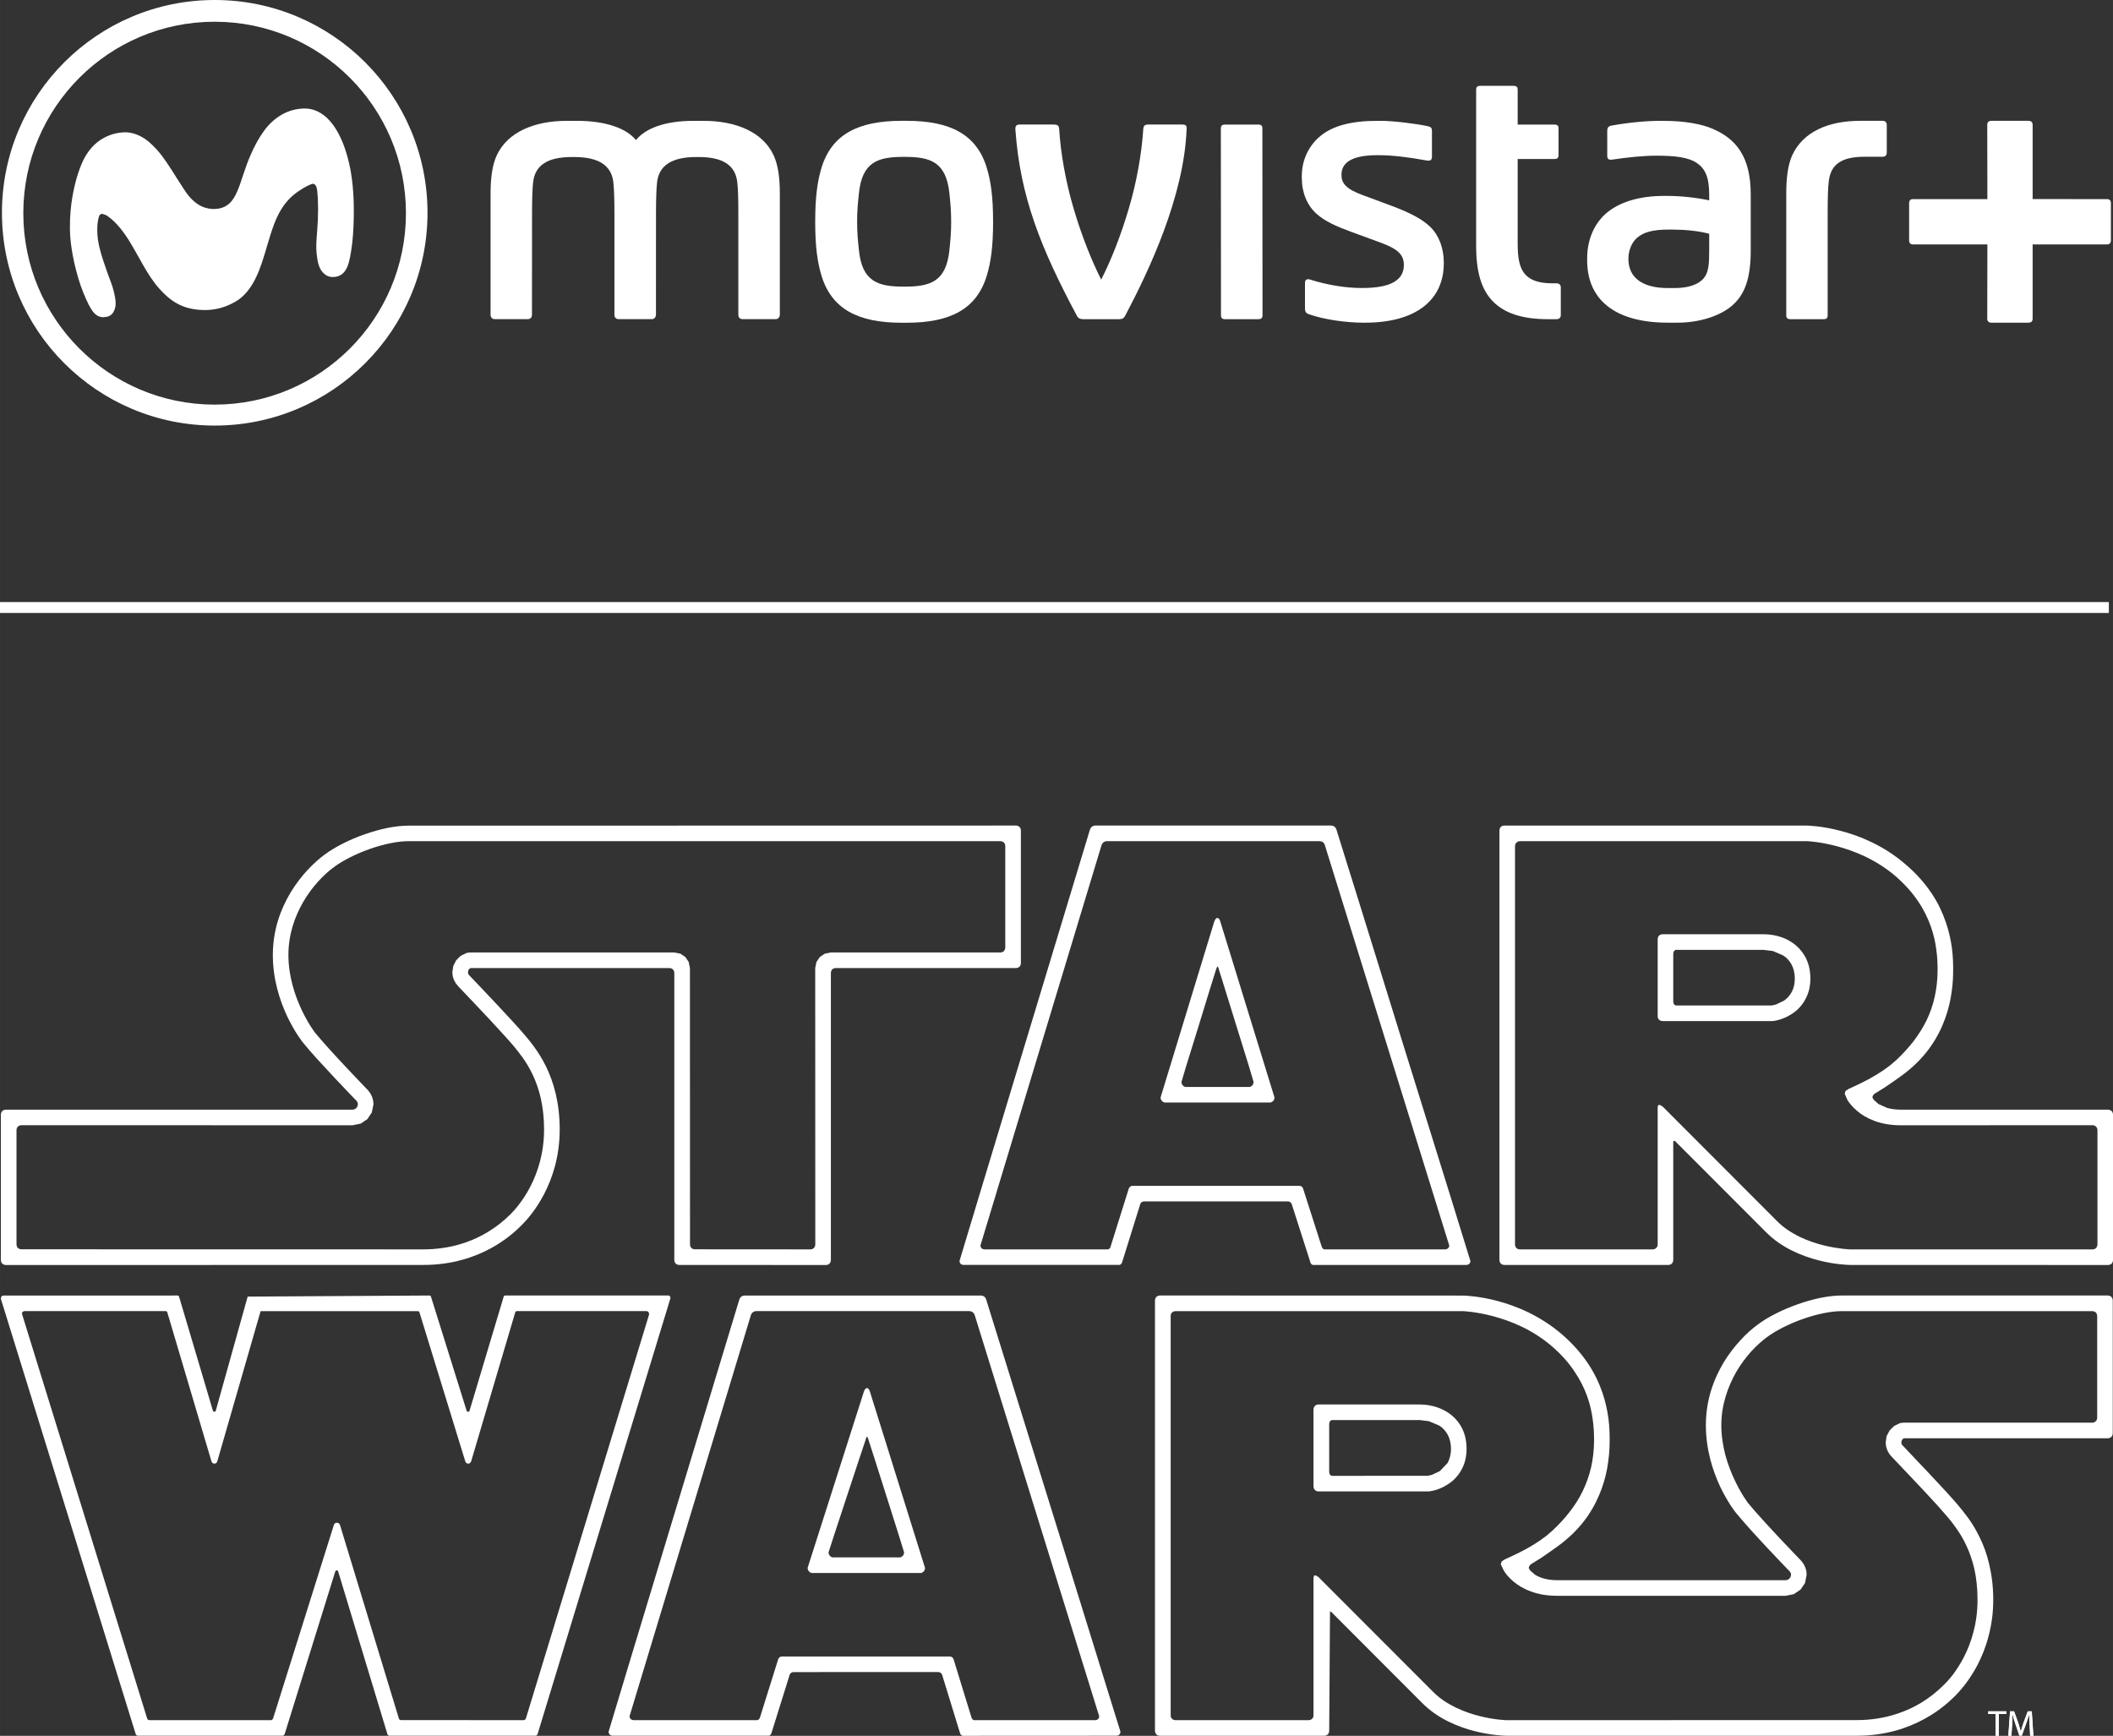 <?xml version="1.0" encoding="UTF-8" standalone="no"?>
<svg xmlns:rdf="http://www.w3.org/1999/02/22-rdf-syntax-ns#" xmlns="http://www.w3.org/2000/svg" height="492.91" width="600" version="1.1" xmlns:cc="http://creativecommons.org/ns#" xmlns:dc="http://purl.org/dc/elements/1.1/" viewBox="0 0 158.75 130.417">
 <rect x="0" y="0" width="158.75" height="130.417" fill="#333333" stroke="none"/>
 <g fill="#fff" transform="translate(-18.987 52.954)">
  <path d="m40.55-44.534c-0.673 0.275-1.275 0.794-1.704 1.377-0.413 0.561-0.729 1.162-1.004 1.784-0.245 0.551-0.426 1.075-0.591 1.571-0.143 0.433-0.26 0.807-0.434 1.212-0.293 0.677-0.71 1.338-1.776 1.338-0.21 0-0.537-0.027-0.916-0.204-0.462-0.218-0.885-0.62-1.257-1.186-0.185-0.282-0.391-0.596-0.58-0.898-0.555-0.888-1.046-1.651-1.477-2.122l-0.049-0.054c-0.15-0.161-0.484-0.532-0.88-0.799-0.488-0.33-1.01-0.5-1.511-0.5l-0.137 0.006c-0.695 0.042-1.294 0.28-1.804 0.641-0.496 0.352-0.922 0.895-1.213 1.51-0.356 0.761-0.625 1.725-0.791 2.693-0.123 0.71-0.186 1.453-0.186 2.249l0.001 0.247c0.017 1.134 0.318 2.734 0.787 4.116 0.159 0.46 0.283 0.757 0.429 1.081 0.245 0.554 0.48 0.925 0.626 1.06 0.126 0.117 0.309 0.291 0.687 0.291l0.283-0.041c0.261-0.072 0.423-0.235 0.528-0.492 0.062-0.149 0.092-0.318 0.093-0.51 0-0.132-0.013-0.275-0.04-0.43-0.11-0.638-0.262-1.022-0.434-1.475-0.06-0.162-0.138-0.377-0.201-0.557l-0.056-0.167c-0.254-0.735-0.48-1.372-0.606-2.205-0.014-0.103-0.045-0.4-0.045-0.719l0.015-0.346c0.013-0.134 0.075-0.695 0.214-0.785l0.15-0.042 0.293 0.103c0.263 0.173 0.516 0.372 0.805 0.689 0.526 0.575 0.851 1.115 1.019 1.395 0.208 0.343 0.414 0.713 0.609 1.059 0.383 0.688 0.773 1.383 1.243 2 0.252 0.333 0.607 0.699 0.85 0.917 0.303 0.271 0.573 0.462 0.917 0.639 0.681 0.35 1.456 0.429 1.945 0.429l0.138-0.001c0.578-0.018 1.336-0.135 2.192-0.633 0.333-0.194 0.608-0.434 0.872-0.752 0.237-0.283 0.444-0.607 0.639-1.006 0.363-0.739 0.61-1.581 0.856-2.411 0.165-0.56 0.338-1.144 0.54-1.672 0.204-0.537 0.437-0.977 0.692-1.342 0.11-0.154 0.455-0.641 1.07-1.069 0.533-0.37 1.021-0.609 1.158-0.598 0.16 0.012 0.273 0.186 0.304 0.477 0.05 0.462 0.072 0.911 0.072 1.414 0 0.265-0.006 0.545-0.018 0.849-0.007 0.19-0.037 0.59-0.049 0.773-0.02 0.329-0.068 0.751-0.068 1.195 0 0.174 0.006 0.351 0.024 0.529 0.068 0.678 0.189 1.112 0.46 1.412 0.184 0.206 0.409 0.339 0.684 0.351l0.086 0.003c0.516 0 0.866-0.276 1.071-0.752 0.185-0.427 0.278-1.068 0.367-1.736l0.009-0.068c0.094-0.83 0.117-1.708 0.118-2.366 0-0.217-0.003-0.412-0.006-0.571l-0.007-0.251c-0.021-0.619-0.087-1.498-0.231-2.27-0.184-0.974-0.454-1.843-0.787-2.527-0.315-0.652-0.678-1.147-1.085-1.5-0.464-0.402-0.997-0.621-1.566-0.621-0.252 0-0.753 0.028-1.337 0.268" stroke-width="1.501"/>
  <g>
   <path d="m177.27-37.995-5.57-0.001v-5.57c0-0.215-0.11-0.31-0.32-0.31h-2.77c-0.21 0-0.32 0.095-0.32 0.31l0.01 5.571h-5.58c-0.21 0-0.3 0.11-0.3 0.317v2.772c0 0.208 0.09 0.317 0.3 0.317l5.58-0.001-0.01 5.571c0 0.215 0.11 0.308 0.32 0.308h2.77c0.21 0 0.32-0.093 0.32-0.308v-5.571l5.57 0.001c0.22 0 0.31-0.109 0.31-0.317v-2.772c0-0.207-0.09-0.317-0.31-0.317"/>
   <path d="m160.42-43.876h-1.68c-2.41 0-4.29 0.833-5.1 2.58-0.34 0.753-0.45 1.763-0.45 2.853v9.182c0 0.204 0.1 0.287 0.3 0.287h2.51c0.21 0 0.3-0.083 0.3-0.287v-7.681c0-1.085 0.02-1.878 0.08-2.364 0.14-1.273 0.91-1.873 2.72-1.873h1.33c0.21 0 0.31-0.11 0.31-0.317v-2.064c0-0.211-0.11-0.316-0.32-0.316"/>
   <path d="m147.4-34.227c0 1.099-0.03 1.743-0.43 2.201-0.43 0.483-1.18 0.714-2.19 0.714h-0.49c-1.87 0-2.96-0.752-2.96-2.193 0-0.657 0.26-1.246 0.66-1.592 0.48-0.41 1.17-0.608 2.36-0.608h0.27c0.9 0 1.93 0.088 2.78 0.315zm0.26-9.05c-0.83-0.36-2.1-0.598-3.74-0.598h-0.2c-1 0-2.36 0.121-3.67 0.358-0.22 0.041-0.31 0.153-0.31 0.409v1.87c0 0.234 0.12 0.314 0.38 0.275 1.16-0.173 2.34-0.293 3.25-0.293h0.13c1.3 0 2.34 0.118 2.96 0.542 0.63 0.422 0.94 1.046 0.94 2.41v0.401c-0.95-0.199-2.09-0.33-3.13-0.332h-0.28c-1.74 0-3.38 0.422-4.43 1.396-0.8 0.749-1.33 1.878-1.33 3.319v0.122c0 2.9 2.01 4.687 6.07 4.687h0.72c1.6 0 3.12-0.474 4.04-1.232 1.05-0.869 1.46-2.155 1.46-4.212v-4.188c0-2.862-1.12-4.186-2.86-4.934"/>
   <path d="m135.92-31.669h-0.33c-1 0-1.61-0.242-1.98-0.635-0.5-0.518-0.6-1.365-0.6-2.367v-6.335h2.76c0.21 0 0.31-0.079 0.31-0.283v-2.024c0-0.204-0.1-0.283-0.31-0.283h-2.76v-2.624c0-0.204-0.1-0.285-0.31-0.285h-2.5c-0.21 0-0.31 0.081-0.31 0.285v11.72c0 2.038 0.41 3.343 1.3 4.231 0.84 0.838 2.16 1.296 4.07 1.296h0.66c0.21 0 0.33-0.117 0.33-0.308v-2.084c0-0.189-0.12-0.304-0.33-0.304"/>
   <path d="m123.34-37.565c-0.8-0.299-1.42-0.527-1.97-0.729-1.25-0.457-1.6-0.886-1.6-1.525 0-1.062 1.04-1.476 2.71-1.476l0.13 0.002c0.96 0 2.13 0.138 3.55 0.394 0.26 0.048 0.41-0.009 0.41-0.28v-1.917c0-0.252-0.07-0.323-0.33-0.38-0.92-0.195-2.59-0.399-3.53-0.399h-0.23c-1.95 0-3.41 0.363-4.37 1.207-0.79 0.686-1.32 1.721-1.32 2.96v0.088c0 1.149 0.4 2.075 1.08 2.704 0.64 0.588 1.5 0.96 2.64 1.384 0.68 0.25 1.24 0.454 1.9 0.695 1.44 0.508 2.05 0.911 2.05 1.787 0 1.132-0.96 1.734-3.12 1.734h-0.07c-1.22 0-2.62-0.24-3.85-0.633-0.25-0.08-0.39 0.015-0.39 0.271v1.867c0 0.235 0.04 0.38 0.3 0.469 1.17 0.405 2.79 0.632 4.11 0.632h0.1c3.84 0 5.92-1.708 5.92-4.47v-0.039c0-1.066-0.35-2.028-1-2.672-0.64-0.628-1.61-1.117-3.12-1.674"/>
   <path d="m113.53-43.595h-2.51c-0.21 0-0.31 0.081-0.31 0.285l0.01 14.048c0 0.205 0.1 0.289 0.31 0.289h2.5c0.21 0 0.31-0.084 0.31-0.289l-0.01-14.048c0-0.204-0.09-0.285-0.3-0.285"/>
   <path d="m107.8-43.598-2.53 0.001c-0.29 0-0.37 0.093-0.39 0.356-0.12 1.867-0.51 4.033-1.09 5.969-0.59 2.001-1.34 3.906-2.07 5.323-0.72-1.417-1.48-3.322-2.068-5.323-0.579-1.948-0.978-4.132-1.091-6.004-0.017-0.267-0.161-0.321-0.42-0.321h-2.543c-0.267 0-0.345 0.125-0.323 0.398 0.356 5.018 1.917 8.916 4.625 13.98 0.094 0.178 0.24 0.245 0.47 0.245h2.71c0.24 0 0.34-0.076 0.44-0.257 1.75-3.306 4.44-8.953 4.62-14.076 0.01-0.203-0.07-0.291-0.34-0.291"/>
   <path d="m90.316-34.16c-0.244 2.369-1.438 2.741-3.36 2.741h-0.081c-1.922 0-3.119-0.372-3.357-2.741-0.077-0.717-0.136-1.307-0.136-2.131 0-0.829 0.059-1.419 0.136-2.134 0.238-2.372 1.435-2.743 3.357-2.743h0.081c1.922 0 3.116 0.371 3.36 2.743 0.075 0.715 0.132 1.305 0.132 2.134 0 0.824-0.057 1.414-0.132 2.131m2.813-6.166c-0.761-2.54-2.767-3.55-6.02-3.55h-0.387c-3.253 0-5.256 1.01-6.022 3.55-0.297 0.994-0.467 2.141-0.467 4.035s0.17 3.035 0.467 4.032c0.766 2.539 2.769 3.553 6.022 3.553h0.387c3.253 0 5.259-1.014 6.02-3.553 0.3-0.997 0.469-2.138 0.469-4.032s-0.169-3.041-0.469-4.035"/>
   <path d="m71.848-43.875h-0.755c-2.175 0-3.619 0.577-4.32 1.435h-0.015c-0.7-0.858-2.235-1.435-4.409-1.435h-0.777c-2.451 0-4.46 0.852-5.267 2.599-0.349 0.754-0.461 1.763-0.461 2.852v9.116c0 0.198 0.117 0.333 0.321 0.333h2.469c0.203 0 0.32-0.135 0.32-0.333l0.005-7.594c0-1.085 0.027-1.874 0.081-2.361 0.142-1.274 1.088-1.893 2.889-1.893h0.207c1.8 0 2.791 0.619 2.932 1.893 0.054 0.487 0.081 1.276 0.081 2.361v7.596c0 0.201 0.121 0.331 0.325 0.331h2.477c0.204 0 0.318-0.157 0.318-0.357l0.003-7.57c0-1.085 0.026-1.874 0.081-2.361 0.142-1.274 1.131-1.893 2.932-1.893h0.207c1.801 0 2.745 0.619 2.888 1.893 0.054 0.487 0.078 1.276 0.078 2.361v7.596c0 0.207 0.123 0.331 0.326 0.331h2.475c0.203 0 0.317-0.157 0.317-0.357v-9.092c0-1.089-0.114-2.098-0.461-2.852-0.806-1.747-2.818-2.599-5.267-2.599"/>
  </g>
  <path d="m19.132-36.967c0 8.831 7.157 15.987 15.986 15.987 8.83 0 15.987-7.156 15.987-15.987 0-8.829-7.157-15.987-15.987-15.987-8.829 0-15.986 7.158-15.986 15.987m1.606 0.029c0-7.944 6.436-14.383 14.374-14.383 7.939 0 14.373 6.439 14.373 14.383s-6.434 14.384-14.373 14.384c-7.938 0-14.374-6.44-14.374-14.384" stroke-width="1.501"/>
  <g>
   <rect height=".818" width="158.44" y="-7.719" x="18.987"/>
   <g>
    <path d="m127.58 40.916 0.11-0.024 0.09-0.06 0.07-0.093 0.02-0.114-9.35-30.095-0.05-0.108-0.08-0.09-0.11-0.06-0.13-0.027h-16.02l-0.13 0.027-0.11 0.06-0.08 0.09-0.06 0.108-9.103 30.095 0.024 0.114 0.063 0.093 0.093 0.06 0.114 0.024h9.309l0.06-0.036 0.06-0.051 0.04-0.066 0.02-0.072 1.37-4.368 0.05-0.069 0.06-0.06 0.07-0.039 0.09-0.015h12.54l0.09 0.015 0.08 0.039 0.06 0.06 0.04 0.069 1.4 4.368 0.03 0.072 0.04 0.066 0.05 0.051 0.07 0.036h9.11m-8.19-31.551c0.12 0.402 0.82 2.63 1.79 5.742 0.96 3.113 2.21 7.111 3.43 11.062 1.23 3.947 2.44 7.849 3.35 10.764 0.9 2.917 1.5 4.85 1.5 4.862l-0.02 0.114-0.07 0.093-0.09 0.06-0.11 0.021h-11.56l-0.06-0.033-0.06-0.051-0.04-0.063-0.02-0.072-1.4-4.367-0.05-0.075-0.06-0.057-0.07-0.039-0.09-0.018-10.83 0.003-0.09 0.015-0.07 0.039-0.07 0.057-0.04 0.075-1.36 4.361-0.03 0.075-0.04 0.066-0.06 0.051-0.06 0.033h-11.745l-0.111-0.024-0.093-0.06-0.063-0.093-0.024-0.114c0-0.015 0.582-1.948 1.465-4.865 0.879-2.918 2.059-6.817 3.257-10.767 1.194-3.948 2.404-7.946 3.346-11.059 0.938-3.112 1.618-5.337 1.738-5.742l0.06-0.111 0.08-0.09 0.11-0.06 0.12-0.027h17.77l0.13 0.027 0.1 0.063 0.09 0.09 0.05 0.114"/>
    <path d="m152.1 22.591 0.31-0.072 0.59-0.279c0.21-0.141 0.41-0.336 0.57-0.609 0.16-0.271 0.26-0.619 0.26-1.063s-0.1-0.798-0.26-1.084c-0.16-0.285-0.37-0.501-0.62-0.657l-0.76-0.327-0.69-0.087h-6.61l-0.03 0.012-0.07 0.042-0.06 0.084-0.03 0.132v3.635l0.03 0.135 0.06 0.081 0.07 0.045 0.03 0.012h7.21m-0.6-5.352c0.42 0 0.85 0.066 1.26 0.198 0.41 0.135 0.79 0.336 1.12 0.61 0.33 0.273 0.61 0.618 0.81 1.035 0.2 0.42 0.31 0.913 0.31 1.486 0 0.552-0.11 1.018-0.3 1.408-0.18 0.393-0.43 0.708-0.71 0.96-0.28 0.249-0.6 0.436-0.9 0.568s-0.59 0.21-0.82 0.246l-0.04 0.006-0.04 0.003-0.05 0.003h-8.26l-0.14-0.027-0.11-0.075-0.08-0.111-0.02-0.135v-5.824l0.02-0.135 0.08-0.111 0.11-0.078 0.14-0.027z"/>
    <path d="m176.57 40.566v-8.63l-0.03-0.138-0.08-0.111-0.11-0.075-0.13-0.027-14.46 0.006c-0.78-0.003-1.44-0.138-1.97-0.339-0.54-0.202-0.97-0.472-1.29-0.751-0.33-0.279-0.56-0.564-0.71-0.798l-0.21-0.481 0.06-0.207 0.22-0.15 0.54-0.246c0.25-0.117 0.57-0.273 1-0.501l0.55-0.315 0.53-0.34 0.5-0.366 0.45-0.381c0.48-0.447 0.91-0.915 1.3-1.411 0.38-0.495 0.71-1.017 0.99-1.573 0.27-0.558 0.48-1.149 0.62-1.783 0.14-0.633 0.22-1.308 0.22-2.035 0-0.459-0.02-0.978-0.1-1.534-0.07-0.552-0.2-1.143-0.42-1.756-0.22-0.609-0.52-1.239-0.95-1.867-0.42-0.63-0.98-1.26-1.68-1.873-0.73-0.627-1.51-1.104-2.26-1.471-0.77-0.363-1.51-0.615-2.16-0.789s-1.21-0.267-1.61-0.321c-0.4-0.051-0.64-0.057-0.64-0.057h-21.58l-0.13 0.027-0.11 0.075-0.08 0.111-0.03 0.135v29.972l0.03 0.135 0.07 0.111 0.11 0.075 0.14 0.03h10.02l0.13-0.03 0.11-0.075 0.08-0.111 0.03-0.135v-10.266-0.102l0.02-0.072 0.03-0.045 0.04-0.024 0.14 0.033 0.12 0.084 0.1 0.084 0.04 0.042 8.46 8.474c0.5 0.51 1.1 0.894 1.7 1.191 0.61 0.295 1.23 0.499 1.79 0.64s1.06 0.216 1.42 0.261c0.36 0.042 0.57 0.048 0.58 0.051h18.25l0.14-0.03 0.11-0.075 0.07-0.111 0.03-0.135m0.82-10.149 0.13 0.03 0.12 0.075 0.07 0.111 0.03 0.135v10.971l-0.03 0.135-0.07 0.112-0.12 0.075-0.13 0.027-19.42-0.003c-0.06-0.003-0.33-0.009-0.74-0.054-0.42-0.045-0.98-0.129-1.61-0.292-0.62-0.159-1.32-0.393-2.01-0.738s-1.37-0.798-1.96-1.399l-6.71-6.718-0.02-0.024-0.04-0.042-0.06-0.042-0.06-0.018-0.02 0.006-0.02 0.021-0.02 0.039v0.06 8.849l-0.03 0.138-0.07 0.109-0.11 0.075-0.14 0.03h-12.36l-0.14-0.03-0.11-0.075-0.07-0.109-0.03-0.138v-32.31l0.03-0.138 0.07-0.111 0.11-0.075 0.14-0.027 22.75 0.003c0.05 0.003 0.34 0.009 0.79 0.06 0.45 0.054 1.06 0.153 1.77 0.342 0.72 0.186 1.52 0.462 2.36 0.871 0.83 0.405 1.69 0.942 2.51 1.654 0.83 0.708 1.46 1.444 1.95 2.176s0.82 1.462 1.06 2.158c0.24 0.7 0.38 1.363 0.46 1.969 0.08 0.607 0.09 1.153 0.09 1.609 0 0.459-0.02 1.015-0.11 1.63-0.08 0.615-0.23 1.291-0.48 1.987-0.25 0.697-0.59 1.411-1.08 2.11-0.48 0.7-1.11 1.378-1.91 2l-0.27 0.204-0.59 0.423-0.72 0.492-0.66 0.408-0.04 0.024-0.09 0.066-0.08 0.102-0.04 0.139 0.11 0.186 0.35 0.309 0.65 0.291c0.27 0.078 0.6 0.129 1 0.132z"/>
    <path d="m94.514 18.256v-7.66l-0.027-0.138-0.075-0.111-0.111-0.075-0.138-0.027h-44.479c-0.411 0-0.876 0.054-1.365 0.153-0.493 0.099-1.006 0.243-1.513 0.42-0.511 0.177-1.012 0.387-1.48 0.622-0.465 0.234-0.898 0.489-1.261 0.759-0.393 0.291-0.804 0.66-1.197 1.099-0.394 0.438-0.772 0.945-1.099 1.509-0.327 0.565-0.606 1.186-0.805 1.855-0.195 0.667-0.309 1.384-0.309 2.135 0 0.804 0.123 1.57 0.309 2.263 0.184 0.696 0.433 1.321 0.679 1.846 0.249 0.525 0.495 0.952 0.681 1.246s0.312 0.456 0.312 0.459c0.277 0.339 0.661 0.777 1.084 1.246 0.423 0.468 0.882 0.963 1.312 1.419 0.429 0.457 0.825 0.871 1.116 1.177 0.295 0.306 0.484 0.504 0.499 0.519l0.171 0.235 0.126 0.255 0.078 0.27 0.024 0.282-0.123 0.612-0.336 0.505-0.502 0.336-0.612 0.123-24.896-0.003-0.138 0.027-0.111 0.075-0.075 0.111-0.027 0.135v8.627l0.027 0.135 0.075 0.111 0.111 0.075 0.138 0.027 30.227 0.006c0.444 0 0.939-0.03 1.465-0.108 0.528-0.075 1.083-0.201 1.657-0.399 0.57-0.195 1.155-0.459 1.732-0.811 0.579-0.351 1.155-0.792 1.705-1.344 0.147-0.148 0.375-0.394 0.636-0.739 0.264-0.342 0.558-0.783 0.834-1.318 0.274-0.531 0.532-1.161 0.721-1.876 0.189-0.717 0.309-1.524 0.309-2.419 0-0.879-0.093-1.654-0.246-2.332-0.153-0.679-0.366-1.264-0.606-1.771-0.238-0.505-0.499-0.931-0.754-1.288-0.255-0.36-0.498-0.654-0.699-0.895-0.153-0.183-0.39-0.453-0.685-0.777-0.294-0.324-0.645-0.705-1.026-1.117-0.381-0.408-0.793-0.843-1.204-1.278-0.411-0.436-0.822-0.871-1.207-1.273l-0.198-0.237-0.147-0.261-0.09-0.282-0.03-0.295 0.075-0.483 0.213-0.417 0.331-0.33 0.426-0.21 0.084-0.021 0.087-0.015 0.084-0.009 0.084-0.003h15.296l0.457 0.09 0.372 0.252 0.249 0.372 0.093 0.456 0.006 20.784 0.027 0.135 0.075 0.111 0.108 0.075 0.135 0.027 8.717 0.006 0.135-0.027 0.111-0.078 0.078-0.111 0.027-0.135-0.006-20.787 0.093-0.456 0.253-0.372 0.372-0.252 0.459-0.09h12.751l0.138-0.03 0.111-0.072 0.075-0.112 0.027-0.138m0.823-9.185 0.138 0.03 0.111 0.075 0.075 0.111 0.027 0.135v10.008l-0.027 0.132-0.075 0.114-0.111 0.075-0.138 0.027h-13.58l-0.135 0.027-0.108 0.075-0.075 0.111-0.027 0.132v21.616l-0.03 0.135-0.075 0.114-0.108 0.075-0.138 0.027-11.061-0.006-0.138-0.027-0.111-0.075-0.075-0.111-0.028-0.138v-21.604l-0.027-0.138-0.075-0.111-0.114-0.075-0.135-0.027h-14.942l-0.087 0.045-0.066 0.075-0.042 0.09-0.012 0.108 0.006 0.069 0.024 0.066 0.033 0.058 0.048 0.051c0.147 0.153 0.435 0.453 0.792 0.831 0.361 0.378 0.79 0.831 1.222 1.294 0.435 0.462 0.874 0.933 1.246 1.341 0.375 0.409 0.684 0.754 0.861 0.97 0.201 0.237 0.465 0.546 0.751 0.943 0.285 0.393 0.594 0.873 0.876 1.449 0.282 0.577 0.54 1.252 0.727 2.036 0.186 0.786 0.303 1.68 0.303 2.698s-0.135 1.933-0.352 2.744c-0.216 0.813-0.51 1.521-0.825 2.125-0.315 0.603-0.648 1.098-0.946 1.483-0.297 0.387-0.558 0.663-0.723 0.828s-0.438 0.435-0.822 0.744c-0.388 0.316-0.886 0.67-1.498 1.003-0.613 0.333-1.339 0.648-2.182 0.876-0.844 0.232-1.804 0.379-2.885 0.379l-31.401 0.006-0.135-0.03-0.111-0.075-0.078-0.111-0.027-0.135v-10.972l0.027-0.132 0.075-0.114 0.111-0.075 0.138-0.027h26.07l0.156-0.033 0.126-0.087 0.087-0.126 0.03-0.159-0.006-0.075-0.021-0.066-0.033-0.063-0.042-0.057c-0.036-0.039-0.234-0.243-0.531-0.552-0.297-0.31-0.688-0.721-1.114-1.174s-0.882-0.946-1.303-1.411c-0.423-0.468-0.81-0.912-1.095-1.267-0.03-0.036-0.183-0.234-0.399-0.567-0.213-0.333-0.493-0.801-0.766-1.381-0.273-0.582-0.543-1.272-0.744-2.047-0.201-0.777-0.333-1.636-0.333-2.557 0-0.922 0.144-1.78 0.381-2.57 0.24-0.786 0.579-1.504 0.963-2.143 0.388-0.636 0.823-1.198 1.261-1.669 0.438-0.474 0.88-0.861 1.279-1.156 0.396-0.294 0.864-0.576 1.378-0.837 0.513-0.258 1.068-0.495 1.635-0.693 0.568-0.201 1.147-0.363 1.705-0.477 0.562-0.111 1.105-0.174 1.597-0.174z"/>
    <path d="m112.88 28.711 0.12-0.051 0.09-0.087 0.06-0.108 0.02-0.129c0-0.018-0.15-0.523-0.38-1.276s-0.54-1.756-0.86-2.771c-0.31-1.014-0.63-2.038-0.88-2.836-0.25-0.796-0.42-1.366-0.46-1.471l-0.05-0.18-0.04-0.096-0.03-0.039-0.01-0.006-0.02 0.006-0.02 0.039-0.04 0.096-0.06 0.18c-0.03 0.105-0.21 0.675-0.46 1.471-0.24 0.798-0.56 1.822-0.87 2.836-0.32 1.015-0.63 2.018-0.86 2.771s-0.38 1.258-0.38 1.276l0.02 0.129 0.06 0.108 0.09 0.087 0.12 0.051h4.84m-2.23-12.487 4.09 13.279-0.02 0.129-0.06 0.109-0.1 0.087-0.11 0.051h-7.98l-0.11-0.051-0.1-0.087-0.06-0.109-0.02-0.129 4.04-13.237 0.05-0.102 0.05-0.081 0.06-0.051 0.07-0.018 0.06 0.015 0.05 0.042 0.05 0.066 0.04 0.087"/>
    <path d="m176.55 53.582v-7.678l-0.03-0.135-0.07-0.112-0.12-0.075-0.13-0.027h-18.84c-0.41 0-0.87 0.054-1.36 0.153-0.5 0.1-1.01 0.244-1.52 0.422-0.51 0.177-1.01 0.388-1.48 0.622-0.47 0.235-0.9 0.49-1.27 0.761-0.39 0.292-0.8 0.662-1.2 1.101-0.39 0.439-0.77 0.947-1.1 1.51-0.32 0.565-0.6 1.188-0.8 1.858-0.2 0.668-0.32 1.384-0.32 2.136 0 0.806 0.13 1.576 0.31 2.273 0.19 0.695 0.44 1.324 0.69 1.85s0.49 0.954 0.68 1.248c0.19 0.295 0.31 0.457 0.31 0.46 0.28 0.34 0.66 0.779 1.09 1.249 0.42 0.469 0.88 0.965 1.31 1.422s0.83 0.872 1.12 1.179 0.48 0.502 0.5 0.521l0.17 0.231 0.13 0.256 0.08 0.273 0.02 0.283-0.12 0.617-0.34 0.499-0.5 0.34-0.61 0.123h-17.21c-0.78-0.003-1.44-0.135-1.97-0.34-0.55-0.201-0.97-0.472-1.3-0.752-0.33-0.279-0.56-0.565-0.7-0.8l-0.23-0.481 0.07-0.207 0.22-0.148 0.54-0.249c0.25-0.115 0.58-0.274 1.01-0.503l0.55-0.315 0.53-0.34 0.5-0.364 0.45-0.385c0.48-0.448 0.92-0.918 1.3-1.414 0.39-0.496 0.72-1.016 0.99-1.576 0.27-0.556 0.48-1.152 0.63-1.786 0.14-0.635 0.22-1.312 0.22-2.036 0-0.464-0.02-0.984-0.1-1.54-0.07-0.554-0.2-1.146-0.42-1.757-0.22-0.613-0.53-1.242-0.96-1.873-0.42-0.632-0.97-1.261-1.68-1.874-0.73-0.629-1.51-1.11-2.27-1.477-0.76-0.364-1.51-0.616-2.16-0.791-0.66-0.174-1.22-0.268-1.62-0.319-0.4-0.054-0.64-0.06-0.64-0.06h-21.61l-0.14 0.027-0.11 0.075-0.08 0.112-0.02 0.135v30.031l0.02 0.135 0.08 0.112 0.11 0.078 0.13 0.027h10.04l0.14-0.027 0.11-0.078 0.08-0.112 0.02-0.135v-10.283l0.01-0.105 0.01-0.073 0.04-0.045 0.04-0.024 0.13 0.036 0.13 0.082 0.09 0.084 0.04 0.045 8.48 8.49c0.5 0.509 1.1 0.897 1.71 1.191 0.61 0.298 1.23 0.503 1.79 0.644s1.06 0.22 1.42 0.262 0.58 0.048 0.58 0.048l26.35-0.006c0.44 0 0.94-0.027 1.46-0.106 0.53-0.078 1.09-0.204 1.66-0.4 0.57-0.195 1.16-0.457 1.74-0.812 0.58-0.354 1.15-0.797 1.7-1.347 0.15-0.147 0.38-0.394 0.65-0.737 0.26-0.346 0.55-0.785 0.83-1.32 0.28-0.536 0.53-1.164 0.72-1.883s0.31-1.528 0.31-2.427c0-0.881-0.09-1.654-0.24-2.334-0.16-0.68-0.37-1.266-0.61-1.771-0.24-0.509-0.5-0.933-0.76-1.294-0.25-0.361-0.49-0.655-0.7-0.899-0.15-0.18-0.39-0.451-0.68-0.776-0.3-0.325-0.65-0.707-1.03-1.116s-0.79-0.845-1.21-1.281c-0.41-0.436-0.82-0.872-1.21-1.275l-0.2-0.238-0.14-0.261-0.09-0.283-0.03-0.295 0.07-0.484 0.22-0.418 0.33-0.331 0.42-0.211 0.09-0.024 0.08-0.012 0.09-0.009 0.09-0.003h14.15l0.13-0.027 0.11-0.078 0.08-0.108 0.03-0.139m0.82-9.203 0.13 0.027 0.12 0.078 0.07 0.112 0.03 0.135v10.021l-0.03 0.136-0.07 0.114-0.12 0.075-0.13 0.027h-15.32l-0.09 0.045-0.07 0.076-0.04 0.093-0.01 0.108v0.069l0.03 0.063 0.03 0.058 0.05 0.048c0.15 0.153 0.43 0.457 0.79 0.836s0.79 0.836 1.23 1.299c0.43 0.463 0.87 0.935 1.25 1.344 0.37 0.409 0.68 0.755 0.86 0.969 0.2 0.241 0.46 0.55 0.75 0.947 0.29 0.394 0.59 0.876 0.87 1.453 0.29 0.577 0.55 1.251 0.73 2.036 0.19 0.788 0.31 1.684 0.31 2.701 0 1.02-0.14 1.94-0.36 2.755-0.21 0.815-0.51 1.525-0.82 2.129-0.32 0.605-0.65 1.101-0.95 1.486-0.3 0.388-0.56 0.665-0.72 0.83-0.17 0.163-0.44 0.433-0.83 0.746-0.38 0.313-0.88 0.668-1.5 1.002-0.61 0.336-1.34 0.649-2.18 0.881-0.85 0.231-1.81 0.379-2.89 0.379h-26.35c-0.05-0.003-0.32-0.006-0.74-0.054-0.41-0.046-0.98-0.13-1.61-0.289-0.63-0.16-1.33-0.397-2.02-0.743-0.69-0.343-1.37-0.8-1.96-1.402l-6.72-6.731-0.02-0.021-0.04-0.042-0.06-0.042-0.06-0.018-0.06 8.99-0.03 0.138-0.07 0.111-0.11 0.076-0.14 0.027h-12.39l-0.14-0.027-0.11-0.076-0.07-0.111-0.03-0.138v-32.374l0.03-0.138 0.08-0.112 0.11-0.075 0.13-0.027 22.79 0.006c0.06 0 0.34 0.006 0.79 0.06 0.46 0.051 1.07 0.154 1.79 0.34 0.71 0.19 1.52 0.466 2.36 0.875 0.83 0.409 1.7 0.948 2.52 1.658 0.82 0.712 1.45 1.446 1.94 2.18s0.83 1.465 1.07 2.163c0.24 0.697 0.38 1.365 0.46 1.973 0.08 0.604 0.09 1.151 0.09 1.612 0 0.457-0.02 1.013-0.11 1.63-0.08 0.619-0.23 1.293-0.48 1.991s-0.6 1.416-1.08 2.114c-0.49 0.701-1.12 1.381-1.92 2.003l-0.27 0.205-0.59 0.424-0.72 0.496-0.67 0.412-0.04 0.024-0.08 0.066-0.08 0.103-0.04 0.132 0.1 0.189 0.36 0.31c0.16 0.108 0.38 0.211 0.65 0.289s0.6 0.132 1 0.135h17.2l0.15-0.033 0.13-0.087 0.08-0.126 0.04-0.16-0.01-0.075-0.02-0.069-0.03-0.063-0.05-0.054c-0.03-0.04-0.23-0.244-0.53-0.554s-0.69-0.725-1.12-1.179c-0.42-0.454-0.88-0.947-1.3-1.416-0.42-0.47-0.81-0.912-1.1-1.27-0.03-0.036-0.18-0.231-0.4-0.565-0.21-0.334-0.49-0.803-0.77-1.384-0.27-0.583-0.54-1.275-0.74-2.051-0.2-0.779-0.33-1.642-0.33-2.565 0-0.921 0.14-1.781 0.38-2.569 0.24-0.791 0.58-1.507 0.96-2.147 0.39-0.641 0.83-1.2 1.27-1.675 0.43-0.476 0.88-0.864 1.28-1.158 0.39-0.295 0.86-0.578 1.38-0.839 0.51-0.259 1.07-0.497 1.64-0.695 0.56-0.202 1.15-0.364 1.7-0.478 0.57-0.115 1.11-0.178 1.6-0.178z"/>
    <path d="m126.27 57.925 0.3-0.072 0.59-0.277 0.58-0.607c0.15-0.274 0.26-0.623 0.26-1.065 0-0.445-0.1-0.803-0.26-1.089-0.16-0.289-0.38-0.502-0.62-0.661l-0.77-0.328-0.69-0.088h-6.62l-0.03 0.013-0.07 0.045-0.06 0.081-0.03 0.135v3.645l0.03 0.133 0.06 0.084 0.07 0.042 0.03 0.015 7.23-0.006m-0.61-5.356c0.42 0 0.85 0.066 1.26 0.198 0.41 0.135 0.79 0.334 1.13 0.611 0.33 0.27 0.61 0.616 0.81 1.037s0.31 0.915 0.31 1.489c0 0.55-0.11 1.017-0.3 1.408-0.18 0.394-0.43 0.709-0.71 0.959-0.29 0.253-0.6 0.439-0.9 0.571-0.3 0.133-0.59 0.211-0.83 0.244l-0.04 0.006-0.04 0.006h-0.04l-0.04 0.003h-8.25l-0.14-0.03-0.1-0.072-0.08-0.115-0.03-0.135v-5.829l0.03-0.138 0.08-0.111 0.1-0.075 0.14-0.027z"/>
    <path d="m86.621 64.057 0.114-0.051 0.093-0.084 0.063-0.111 0.021-0.13c0-0.015-0.156-0.52-0.394-1.278-0.237-0.755-0.556-1.759-0.878-2.776s-0.649-2.042-0.902-2.842c-0.256-0.797-0.439-1.369-0.472-1.471l-0.057-0.183-0.04-0.097-0.024-0.036-0.015-0.006-0.018 0.006-0.024 0.036-0.042 0.097-0.057 0.183c-0.036 0.102-0.223 0.674-0.49 1.471-0.262 0.8-0.602 1.825-0.939 2.842-0.336 1.017-0.667 2.021-0.914 2.776-0.247 0.758-0.412 1.263-0.412 1.278l0.024 0.13 0.06 0.111 0.09 0.084 0.121 0.051h5.092m-2.295-12.511 4.159 13.305-0.021 0.13-0.063 0.111-0.093 0.084-0.114 0.051h-8.238l-0.117-0.051-0.091-0.084-0.063-0.111-0.024-0.13 4.235-13.263 0.045-0.103 0.054-0.081 0.06-0.051 0.066-0.018 0.057 0.015 0.055 0.042 0.048 0.066 0.045 0.088"/>
    <path d="m101.28 76.286 0.12-0.024 0.09-0.06 0.06-0.093 0.02-0.115-9.358-30.154-0.054-0.111-0.085-0.087-0.108-0.06-0.126-0.028h-16.064l-0.123 0.028-0.108 0.06-0.085 0.087-0.054 0.111-9.122 30.154 0.024 0.115 0.063 0.093 0.094 0.06 0.114 0.024h9.321l0.066-0.036 0.057-0.051 0.042-0.066 0.024-0.069 1.372-4.379 0.045-0.07 0.06-0.06 0.078-0.039 0.087-0.015h12.62l0.087 0.015 0.079 0.039 0.06 0.06 0.045 0.07 1.347 4.379 0.021 0.069 0.042 0.066 0.057 0.051 0.064 0.036h9.128m-8.205-31.616c0.126 0.406 0.821 2.638 1.789 5.757 0.972 3.119 2.217 7.125 3.447 11.083 1.23 3.955 2.449 7.865 3.349 10.788 0.91 2.92 1.51 4.857 1.51 4.869l-0.03 0.118-0.06 0.09-0.09 0.06-0.12 0.021-11.573 0.006-0.066-0.036-0.057-0.054-0.042-0.063-0.024-0.072-1.344-4.377-0.046-0.075-0.063-0.057-0.075-0.039-0.084-0.018-10.909 0.003-0.087 0.018-0.075 0.036-0.06 0.057-0.045 0.075-1.366 4.371-0.027 0.075-0.042 0.066-0.054 0.051-0.069 0.033h-11.76l-0.114-0.024-0.094-0.063-0.063-0.09-0.024-0.115c0-0.015 0.584-1.952 1.468-4.875 0.881-2.92 2.063-6.827 3.263-10.785 1.197-3.955 2.409-7.961 3.354-11.077 0.944-3.119 1.621-5.351 1.744-5.757l0.054-0.111 0.084-0.09 0.109-0.063 0.123-0.024h17.799l0.126 0.024 0.109 0.063 0.084 0.09 0.051 0.111"/>
    <path d="m67.754 45.804-0.012-0.109-0.042-0.078-0.06-0.045-0.075-0.018h-9.763l-0.042 0.009-0.033 0.027-0.024 0.036-0.015 0.045-3.296 11.143-0.034 0.082-0.051 0.063-0.066 0.039-0.081 0.015-0.084-0.015-0.066-0.045-0.049-0.075-0.036-0.097-3.419-11.116-0.015-0.039-0.024-0.036-0.036-0.024-0.043-0.012h-11.822l-3.237 11.227-0.036 0.097-0.045 0.075-0.066 0.045-0.087 0.015-0.081-0.015-0.067-0.039-0.051-0.063-0.03-0.082-3.305-11.152-0.012-0.039-0.024-0.033-0.03-0.021-0.036-0.015h-10.635l-0.076 0.015-0.06 0.042-0.042 0.063-0.012 0.075 9.399 30.38 0.027 0.063 0.036 0.051 0.051 0.034 0.06 0.009h9.156l0.048-0.018 0.045-0.04 0.036-0.048 0.021-0.054 4.547-14.475 0.03-0.082 0.052-0.063 0.066-0.039 0.081-0.012 0.093 0.012 0.072 0.039 0.055 0.063 0.03 0.082 4.418 14.523 0.024 0.042 0.036 0.036 0.042 0.022 0.048 0.009 9.224 0.003 0.061-0.009 0.048-0.034 0.039-0.051 0.027-0.066 9.248-30.322m1.471-1.423 0.054 0.021 0.045 0.045 0.027 0.06 0.009 0.066-9.976 32.729-0.027 0.063-0.039 0.048-0.048 0.03-0.06 0.013h-10.966l-0.048-0.006-0.045-0.025-0.033-0.033-0.021-0.042-3.697-12.211-0.015-0.045-0.024-0.033-0.033-0.024-0.045-0.009-0.042 0.006-0.03 0.024-0.024 0.036-0.021 0.048-3.784 12.16-0.024 0.054-0.036 0.048-0.042 0.036-0.048 0.016h-10.885l-0.06-0.013-0.048-0.03-0.039-0.048-0.027-0.063-10.121-32.668 0.012-0.109 0.039-0.078 0.063-0.048 0.076-0.015 13.104-0.003 0.036 0.012 0.03 0.024 0.021 0.033 0.012 0.036 2.532 8.53 0.015 0.042 0.025 0.03 0.033 0.018 0.039 0.009 0.045-0.009 0.033-0.021 0.024-0.036 0.015-0.045 2.388-8.542 13.661-0.081 0.045 0.009 0.036 0.024 0.024 0.033 0.012 0.039 2.662 8.518 0.015 0.039 0.027 0.039 0.039 0.027 0.042 0.012 0.042-0.009 0.033-0.027 0.027-0.036 0.015-0.045 2.545-8.506 0.015-0.045 0.021-0.039 0.036-0.024 0.045-0.009z"/>
    <path d="m168.91 75.823h-0.55v-0.202h1.36v0.202h-0.57v1.633h-0.24z"/>
    <path d="m171.47 76.651c-0.01-0.256-0.03-0.566-0.03-0.792-0.07 0.211-0.14 0.443-0.24 0.696l-0.32 0.891h-0.18l-0.3-0.875c-0.09-0.261-0.16-0.494-0.21-0.712h-0.01c0 0.229-0.02 0.532-0.03 0.811l-0.05 0.787h-0.23l0.13-1.835h0.3l0.32 0.887c0.07 0.226 0.13 0.426 0.18 0.617h0.01c0.05-0.184 0.11-0.386 0.19-0.617l0.33-0.887h0.3l0.12 1.835h-0.24z"/>
    <path d="m168.92 75.823h-0.55v-0.202h1.36v0.202h-0.57v1.633h-0.24z"/>
    <path d="m171.48 76.651c-0.01-0.256-0.03-0.566-0.03-0.792h-0.01c-0.06 0.211-0.14 0.443-0.23 0.696l-0.32 0.891h-0.18l-0.3-0.875c-0.09-0.261-0.16-0.494-0.21-0.712h-0.01c0 0.229-0.02 0.532-0.03 0.811l-0.05 0.787h-0.23l0.13-1.835h0.3l0.32 0.887c0.07 0.226 0.13 0.426 0.18 0.617h0.01c0.05-0.184 0.11-0.386 0.19-0.617l0.33-0.887h0.3l0.12 1.835h-0.24z"/>
   </g>
  </g>
 </g>
</svg>
